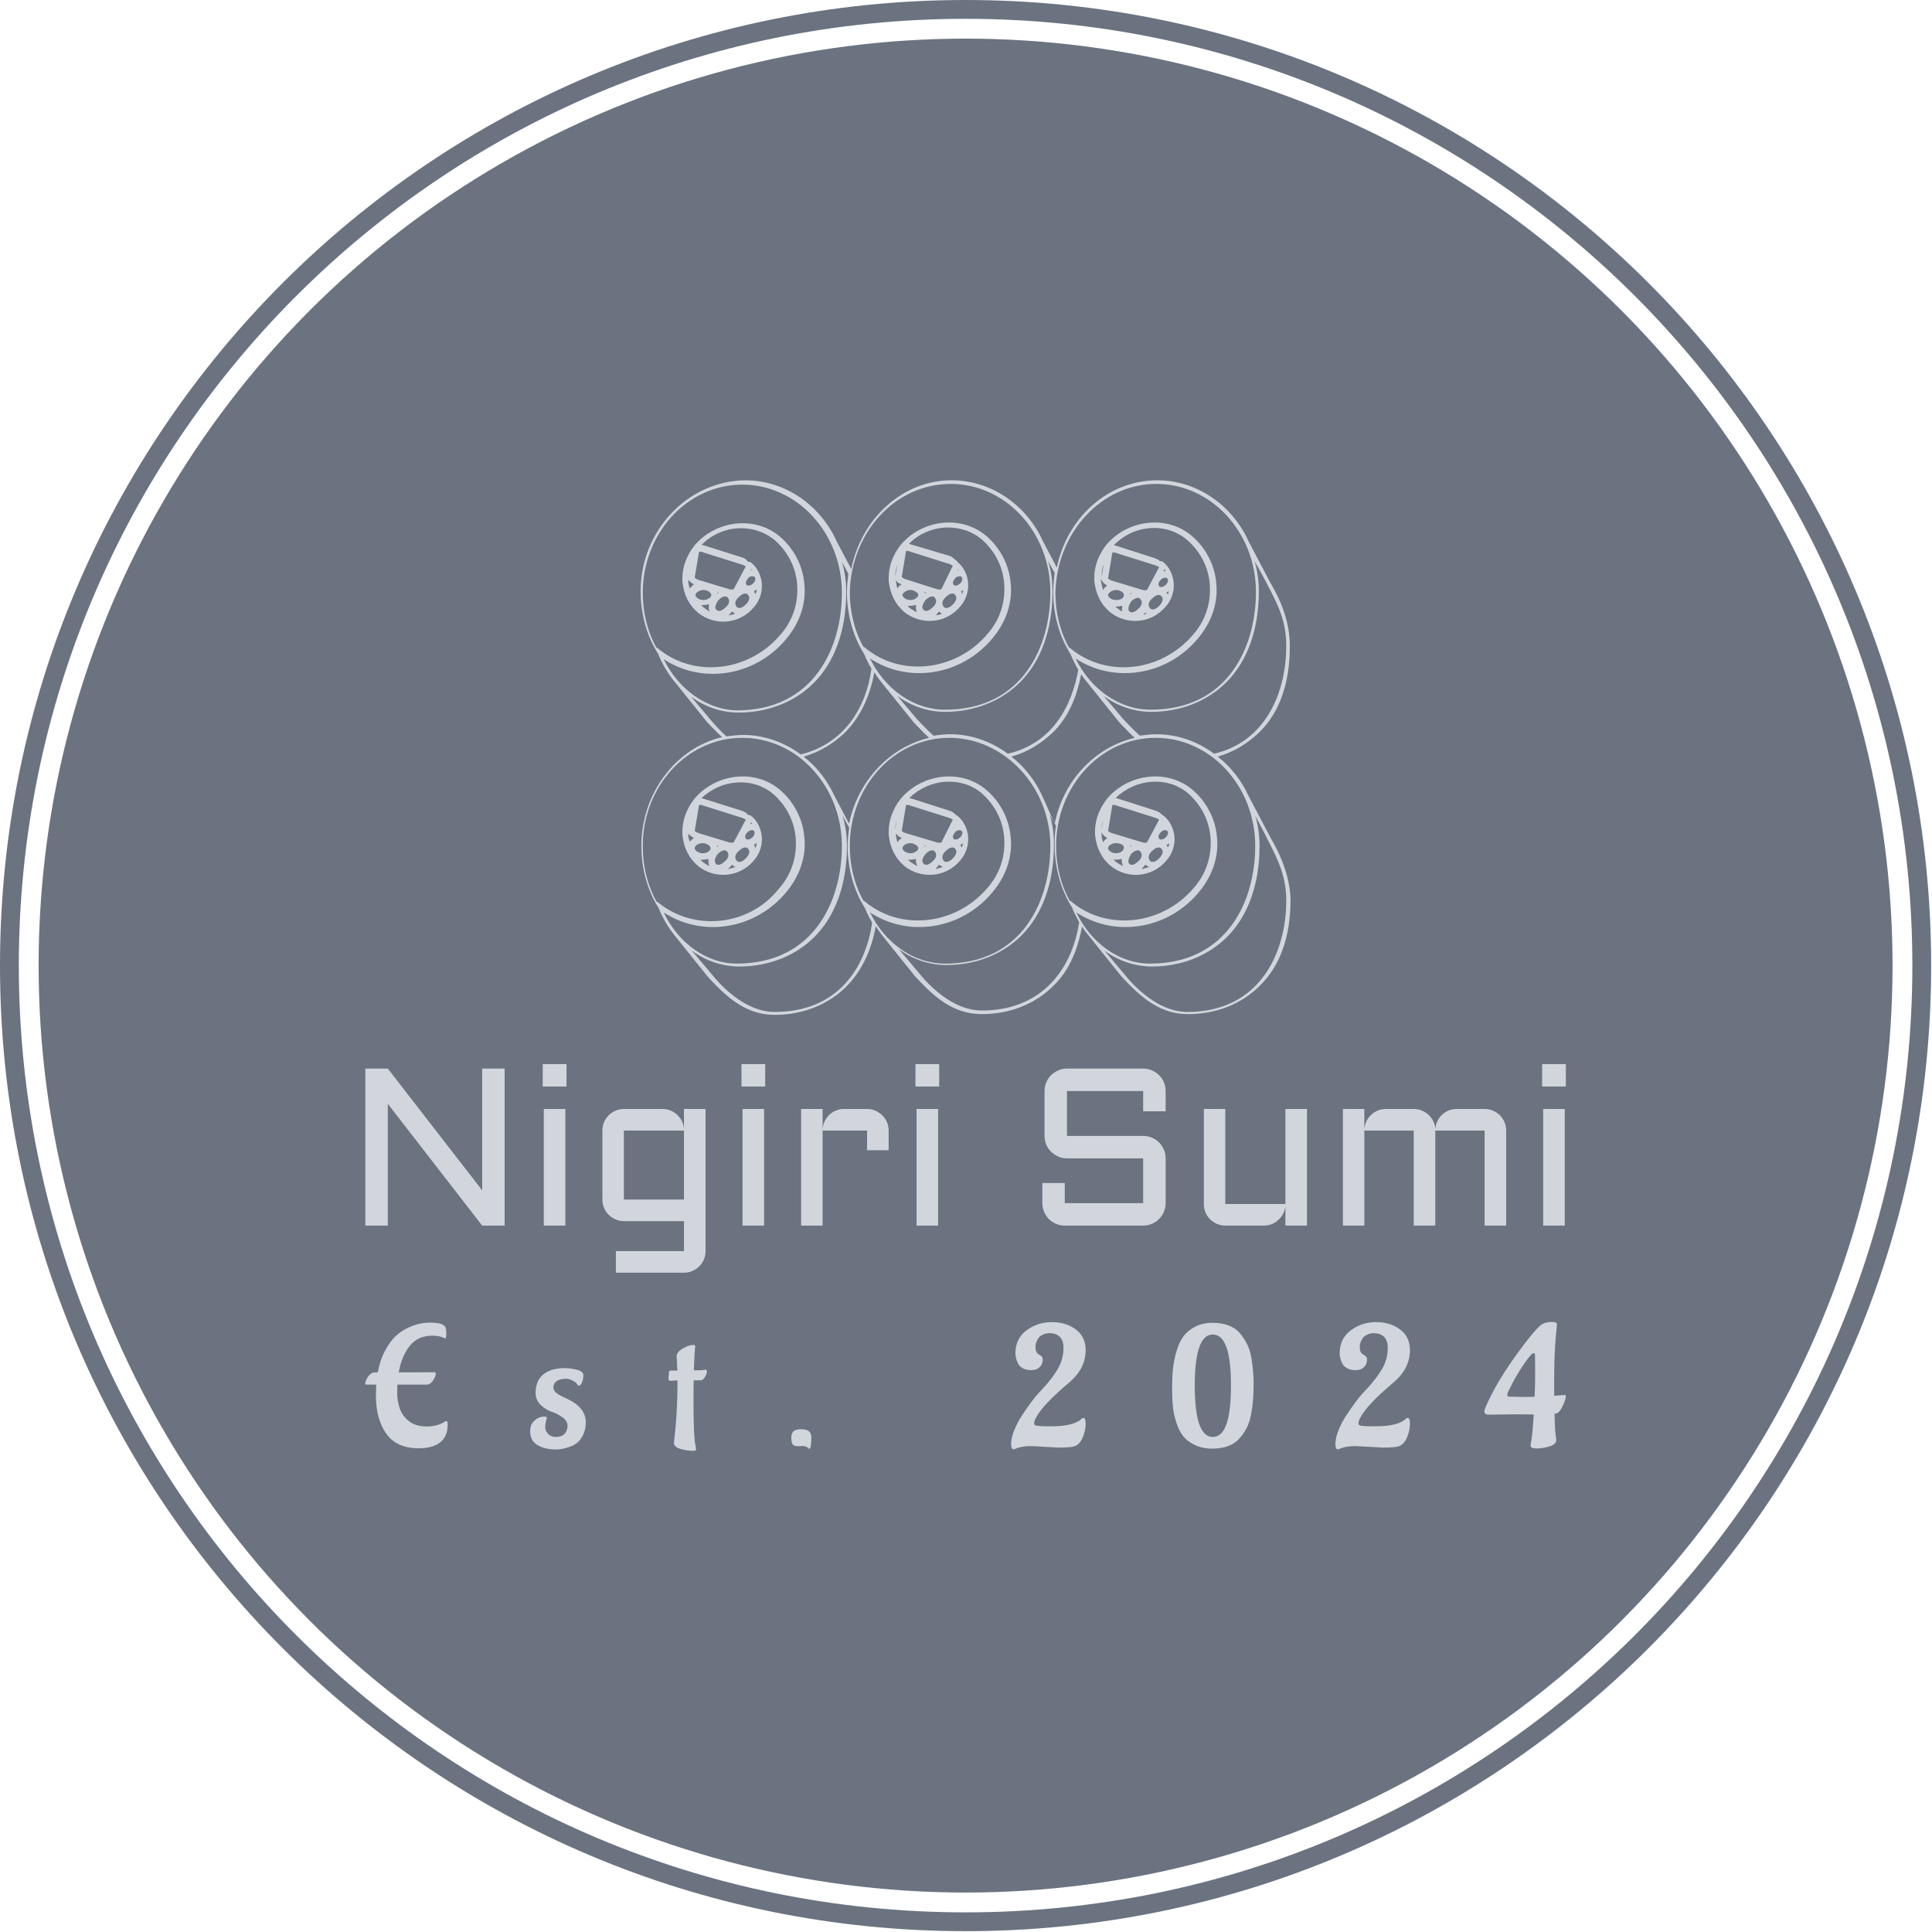 <svg xmlns="http://www.w3.org/2000/svg" version="1.1" xmlns:xlink="http://www.w3.org/1999/xlink" xmlns:svgjs="http://svgjs.dev/svgjs" width="1500" height="1500" viewBox="0 0 1500 1500"><g transform="matrix(1,0,0,1,-0.324,-0.324)"><svg viewBox="0 0 343 343" data-background-color="#d2d6dc" preserveAspectRatio="xMidYMid meet" height="1500" width="1500" xmlns="http://www.w3.org/2000/svg" xmlns:xlink="http://www.w3.org/1999/xlink"><g id="tight-bounds" transform="matrix(1,0,0,1,0.074,0.074)"><svg viewBox="0 0 342.852 342.852" height="342.852" width="342.852"><g><svg></svg></g><g><svg viewBox="0 0 342.852 342.852" height="342.852" width="342.852"><g><path d="M0 171.426c0-94.676 76.75-171.426 171.426-171.426 94.676 0 171.426 76.75 171.426 171.426 0 94.676-76.75 171.426-171.426 171.426-94.676 0-171.426-76.75-171.426-171.426zM171.426 339.512c92.831 0 168.086-75.255 168.086-168.086 0-92.831-75.255-168.086-168.086-168.086-92.831 0-168.086 75.255-168.086 168.086 0 92.831 75.255 168.086 168.086 168.086z" data-fill-palette-color="tertiary" fill="#6b7280" stroke="transparent"></path><ellipse rx="164.569" ry="164.569" cx="171.426" cy="171.426" fill="#6b7280" stroke="transparent" stroke-width="0" fill-opacity="1" data-fill-palette-color="tertiary"></ellipse></g><g transform="matrix(1,0,0,1,64.847,85.27)"><svg viewBox="0 0 213.158 172.311" height="172.311" width="213.158"><g><svg viewBox="0 0 213.158 172.311" height="172.311" width="213.158"><g><svg viewBox="0 0 213.158 172.311" height="172.311" width="213.158"><g transform="matrix(1,0,0,1,0,103.643)"><svg viewBox="0 0 213.158 68.668" height="68.668" width="213.158"><g id="textblocktransform"><svg viewBox="0 0 213.158 68.668" height="68.668" width="213.158" id="textblock"><g><svg viewBox="0 0 213.158 37.036" height="37.036" width="213.158"><g transform="matrix(1,0,0,1,0,0)"><svg width="213.158" viewBox="4.49 -36.01 267.65 46.51" height="37.036" data-palette-color="#d2d6dc"><path d="M9.5-27.15L9.5 0 4.49 0 4.49-35.01 9.5-35.01 30.54-7.86 30.54-35.01 35.55-35.01 35.55 0 30.54 0 9.5-27.15ZM44.28-26L49.09-26 49.09 0 44.28 0 44.28-26ZM44.04-31.01L44.04-36.01 49.34-36.01 49.34-31.01 44.04-31.01ZM57.34-5.81L57.34-21.19Q57.34-22.19 57.72-23.07 58.1-23.95 58.75-24.6 59.39-25.24 60.27-25.62 61.15-26 62.13-26L62.13-26 70.75-26Q71.7-26 72.55-25.65 73.41-25.29 74.06-24.67 74.7-24.05 75.1-23.21 75.51-22.36 75.53-21.41L75.53-21.41 75.53-26 80.34-26 80.34 5.69Q80.34 6.69 79.96 7.57 79.58 8.45 78.94 9.09 78.29 9.74 77.41 10.12 76.53 10.5 75.53 10.5L75.53 10.5 60.35 10.5 60.35 5.69 75.53 5.69 75.53-1 62.13-1Q61.15-1 60.27-1.38 59.39-1.76 58.75-2.4 58.1-3.05 57.72-3.93 57.34-4.81 57.34-5.81L57.34-5.81ZM62.13-5.81L75.53-5.81 75.53-21.19 62.13-21.19 62.13-5.81ZM88.59-26L93.4-26 93.4 0 88.59 0 88.59-26ZM88.35-31.01L88.35-36.01 93.64-36.01 93.64-31.01 88.35-31.01ZM116.35-21.19L106.44-21.19 106.44 0 101.65 0 101.65-26 106.44-26 106.44-21.41Q106.48-22.36 106.87-23.21 107.27-24.05 107.91-24.67 108.56-25.29 109.41-25.65 110.27-26 111.24-26L111.24-26 116.35-26Q117.35-26 118.22-25.62 119.08-25.24 119.74-24.6 120.4-23.95 120.78-23.07 121.16-22.19 121.16-21.19L121.16-21.19 121.16-16.8 116.35-16.8 116.35-21.19ZM127.38-26L132.19-26 132.19 0 127.38 0 127.38-26ZM127.14-31.01L127.14-36.01 132.43-36.01 132.43-31.01 127.14-31.01ZM177.91-14.99L160.92-14.99Q159.89-14.99 158.98-15.39 158.06-15.8 157.38-16.47 156.7-17.14 156.31-18.05 155.92-18.97 155.92-20L155.92-20 155.92-30Q155.92-31.03 156.31-31.95 156.7-32.86 157.38-33.53 158.06-34.2 158.98-34.61 159.89-35.01 160.92-35.01L160.92-35.01 177.91-35.01Q178.94-35.01 179.85-34.61 180.77-34.2 181.45-33.53 182.14-32.86 182.53-31.95 182.92-31.03 182.92-30L182.92-30 182.92-25.49 177.91-25.49 177.91-30 160.92-30 160.92-20 177.91-20Q178.94-20 179.85-19.6 180.77-19.21 181.45-18.53 182.14-17.85 182.53-16.93 182.92-16.02 182.92-14.99L182.92-14.99 182.92-5Q182.92-3.98 182.53-3.06 182.14-2.15 181.45-1.46 180.77-0.78 179.85-0.39 178.94 0 177.91 0L177.91 0 160.43 0Q159.41 0 158.49-0.39 157.58-0.78 156.89-1.46 156.21-2.15 155.82-3.06 155.43-3.98 155.43-5L155.43-5 155.43-9.5 160.43-9.5 160.43-5 177.91-5 177.91-14.99ZM191.44-4.81L191.44-26 196.22-26 196.22-4.81 209.62-4.81 209.62-26 214.43-26 214.43 0 209.62 0 209.62-4.39Q209.55-3.49 209.14-2.69 208.72-1.88 208.07-1.28 207.43-0.68 206.6-0.34 205.77 0 204.84 0L204.84 0 196.22 0Q195.24 0 194.36-0.38 193.49-0.76 192.84-1.4 192.19-2.05 191.81-2.93 191.44-3.81 191.44-4.81L191.44-4.81ZM254.03-21.19L243.04-21.19 243.04 0 238.23 0 238.23-21.19 227.22-21.19 227.22 0 222.44 0 222.44-26 227.22-26 227.22-21.41Q227.27-22.36 227.66-23.21 228.05-24.05 228.7-24.67 229.35-25.29 230.2-25.65 231.06-26 232.03-26L232.03-26 238.23-26Q239.19-26 240.04-25.65 240.9-25.29 241.55-24.67 242.21-24.05 242.62-23.21 243.02-22.36 243.04-21.41L243.04-21.41Q243.09-22.36 243.47-23.21 243.85-24.05 244.5-24.67 245.14-25.29 246-25.65 246.85-26 247.83-26L247.83-26 254.03-26Q255.03-26 255.91-25.62 256.79-25.24 257.44-24.6 258.08-23.95 258.46-23.07 258.84-22.19 258.84-21.19L258.84-21.19 258.84 0 254.03 0 254.03-21.19ZM267.09-26L271.9-26 271.9 0 267.09 0 267.09-26ZM266.85-31.01L266.85-36.01 272.14-36.01 272.14-31.01 266.85-31.01Z" opacity="1" transform="matrix(1,0,0,1,0,0)" fill="#d2d6dc" class="wordmark-text-0" data-fill-palette-color="quaternary" id="text-0"></path></svg></g></svg></g><g transform="matrix(1,0,0,1,0,45.78)"><svg viewBox="0 0 213.158 22.888" height="22.888" width="213.158"><g transform="matrix(1,0,0,1,0,0)"><svg width="213.158" viewBox="-0.8 -36.1 349.7 37.55" height="22.888" data-palette-color="#d2d6dc"><path d="M23.2-6.2L23.2-6.2Q23.2-2.7 20.98-1 18.75 0.7 14.75 0.7L14.75 0.7Q8.35 0.7 5.33-3.55 2.3-7.8 2.3-14.65L2.3-14.65Q2.3-15.75 2.4-17.85L2.4-17.85-0.4-17.85Q-0.8-17.85-0.8-18.15L-0.8-18.15Q-0.8-19 0.05-20.2 0.9-21.4 1.9-21.4L1.9-21.4 2.85-21.4Q3.5-25 4.98-27.75 6.45-30.5 8.08-32 9.7-33.5 11.65-34.4L11.65-34.4Q14.75-35.9 18.15-35.9 21.55-35.9 22.4-34.8L22.4-34.8Q22.8-34.25 22.8-32.77 22.8-31.3 22.45-31.3L22.45-31.3Q22.4-31.3 22-31.5L22-31.5Q20.7-32.1 18.75-32.1L18.75-32.1Q14.5-32.1 12.13-29.1 9.75-26.1 8.95-21.4L8.95-21.4Q12.75-21.45 19.25-21.45L19.25-21.45Q19.75-21.45 19.75-21.1L19.75-21.1Q19.75-20.3 18.95-19.07 18.15-17.85 17.15-17.85L17.15-17.85 8.55-17.85Q8.5-17.25 8.5-15.23 8.5-13.2 9.22-10.98 9.95-8.75 11.93-7.2 13.9-5.65 17.05-5.65 20.2-5.65 22.35-7.05L22.35-7.05Q22.6-7.25 22.8-7.25L22.8-7.25Q23.2-7.25 23.2-6.2ZM63.42-6.85L63.42-6.85Q63.42-4.7 62.6-3.1 61.77-1.5 60.72-0.75 59.67 0 58.22 0.45L58.22 0.45Q56.32 1.05 54.77 1.05L54.77 1.05Q51.52 1.05 49.37-0.23 47.22-1.5 47.22-4.3L47.22-4.3Q47.22-5.95 48.12-7L48.12-7Q49.52-8.55 51.47-8.55L51.47-8.55Q52.07-8.55 52.07-8L52.07-8Q52.07-7.95 51.85-7.23 51.62-6.5 51.62-5.4 51.62-4.3 52.5-3.45 53.37-2.6 54.62-2.6 55.87-2.6 56.62-3.03 57.37-3.45 57.67-4.1L57.67-4.1Q58.12-5 58.12-5.8L58.12-5.8Q58.12-7.25 56.67-8.3 55.22-9.35 53.47-9.95 51.72-10.55 50.27-11.95 48.82-13.35 48.82-15.45L48.82-15.45Q48.82-19.05 51.1-20.85 53.37-22.65 57.27-22.65L57.27-22.65Q58.97-22.65 60.85-22.18 62.72-21.7 62.72-20.58 62.72-19.45 62.35-18.5 61.97-17.55 61.42-17.55L61.42-17.55Q61.12-17.55 61.02-17.78 60.92-18 60.67-18.3 60.42-18.6 59.47-19.07 58.52-19.55 57.85-19.55 57.17-19.55 56.95-19.53 56.72-19.5 56.17-19.38 55.62-19.25 55.17-19L55.17-19Q54.02-18.35 54.02-17.1L54.02-17.1Q54.02-16.3 54.37-15.93 54.72-15.55 54.92-15.35 55.12-15.15 55.62-14.88 56.12-14.6 56.32-14.5 56.52-14.4 57.22-14.08 57.92-13.75 58.12-13.65L58.12-13.65Q63.42-11.15 63.42-6.85ZM87.5-19.5L87.5-19.5 87.65-21.5Q87.7-21.95 88.35-21.95L88.35-21.95 90.1-21.95 89.9-25.95 89.9-26.15Q89.9-27.3 91.65-28.35 93.4-29.4 94.85-29.4L94.85-29.4Q95.3-29.4 95.3-29L95.3-29 95.3-28.95Q95.1-27.6 94.9-22L94.9-22Q97.1-22 97.7-22.1 98.3-22.2 98.35-22.2L98.35-22.2Q98.7-22.2 98.7-21.6 98.7-21 98.15-20.08 97.6-19.15 96.95-19.1L96.95-19.1 94.85-19.1Q94.8-17.4 94.8-13.38 94.8-9.35 94.87-6.75 94.95-4.15 95.05-2.83 95.15-1.5 95.27-0.7 95.4 0.1 95.47 0.45 95.55 0.8 95.55 0.9L95.55 0.9Q95.55 1.4 94.9 1.45L94.9 1.45Q92.95 1.45 91.02 0.9 89.1 0.35 89.1-1L89.1-1Q90.15-9.4 90.15-19.05L90.15-19.05Q88.8-19.05 88.1-18.95L88.1-18.95 88.05-18.95Q87.6-18.95 87.5-19.5ZM126.52 0.05L126.52 0.05 125.32 0.1Q124.12 0.1 123.72-0.4 123.32-0.9 123.3-2.27 123.27-3.65 123.92-4.25 124.57-4.85 126.12-4.85 127.67-4.85 128.4-4.28 129.12-3.7 129.12-2.4L129.12-2.4Q129.12 0.85 128.47 0.85L128.47 0.85 128.22 0.7Q127.87 0.05 126.52 0.05ZM201.17 0.5L201.17 0.5 193.22 0.05Q190.37 0.05 188.57 0.85L188.57 0.85Q188.22 1 187.97 1L187.97 1Q187.32 1 187.32-0.68 187.32-2.35 188.27-4.67 189.22-7 190.57-9L190.57-9Q193.42-13.35 195.52-15.6L195.52-15.6 196.47-16.6Q199.22-19.55 200.9-22.4 202.57-25.25 202.57-28.6L202.57-28.6Q202.57-31.75 200.12-32.6L200.12-32.6Q199.57-32.8 198.57-32.83 197.57-32.85 196.67-32.45 195.77-32.05 195.32-31.45L195.32-31.45Q194.47-30.2 194.42-29.15L194.42-29.15Q194.32-27.35 195.22-26.75L195.22-26.75 195.47-26.55Q196.52-26.1 196.52-25.2L196.52-25.2 196.52-25.15Q196.52-23.8 195.72-23.03 194.92-22.25 194.12-22.15L194.12-22.15 193.27-22.05Q191.77-22.05 190.75-22.6 189.72-23.15 189.32-24L189.32-24Q188.57-25.5 188.57-27L188.57-27Q188.57-31.25 191.8-33.65 195.02-36.05 199.17-36.05 203.32-36.05 206.17-33.9 209.02-31.75 209.02-27.9L209.02-27.9Q209.02-22.7 204.57-18.75L204.57-18.75 203.57-17.9Q196.87-12.2 194.77-8.6L194.77-8.6Q194.02-7.35 194.02-6.5L194.02-6.5Q194.02-5.95 195-5.83 195.97-5.7 198.77-5.7L198.77-5.7Q205.82-5.7 207.92-8L207.92-8Q208.17-8.15 208.42-8.15L208.42-8.15Q209.02-8.15 209.02-6.45 209.02-4.75 208.32-2.83 207.62-0.9 206.27-0.1L206.27-0.1Q205.32 0.5 201.17 0.5ZM251.35-17.53Q251.35-32.45 246.07-32.45 240.8-32.45 240.8-17.53 240.8-2.6 246.07-2.6 251.35-2.6 251.35-17.53ZM253.75-2.08Q252.5-0.7 250.55 0.05 248.6 0.8 245.82 0.8 243.05 0.8 240.8-0.28 238.55-1.35 237.32-2.98 236.1-4.6 235.35-7.05 234.6-9.5 234.4-11.7 234.2-13.9 234.2-16.88 234.2-19.85 234.45-22.35 234.7-24.85 235.45-27.48 236.2-30.1 237.47-31.85 238.75-33.6 240.95-34.73 243.15-35.85 245.97-35.85 248.8-35.85 250.85-35 252.9-34.15 254.15-32.58 255.4-31 256.2-29.3 257-27.6 257.35-25.3L257.35-25.3Q257.95-21.4 257.95-18.32 257.95-15.25 257.77-13.25 257.6-11.25 257.17-9.03 256.75-6.8 255.87-5.13 255-3.45 253.75-2.08ZM295.62 0.5L295.62 0.5 287.67 0.05Q284.82 0.05 283.02 0.85L283.02 0.85Q282.67 1 282.42 1L282.42 1Q281.77 1 281.77-0.68 281.77-2.35 282.72-4.67 283.67-7 285.02-9L285.02-9Q287.87-13.35 289.97-15.6L289.97-15.6 290.92-16.6Q293.67-19.55 295.35-22.4 297.02-25.25 297.02-28.6L297.02-28.6Q297.02-31.75 294.57-32.6L294.57-32.6Q294.02-32.8 293.02-32.83 292.02-32.85 291.12-32.45 290.22-32.05 289.77-31.45L289.77-31.45Q288.92-30.2 288.87-29.15L288.87-29.15Q288.77-27.35 289.67-26.75L289.67-26.75 289.92-26.55Q290.97-26.1 290.97-25.2L290.97-25.2 290.97-25.15Q290.97-23.8 290.17-23.03 289.37-22.25 288.57-22.15L288.57-22.15 287.72-22.05Q286.22-22.05 285.2-22.6 284.17-23.15 283.77-24L283.77-24Q283.02-25.5 283.02-27L283.02-27Q283.02-31.25 286.25-33.65 289.47-36.05 293.62-36.05 297.77-36.05 300.62-33.9 303.47-31.75 303.47-27.9L303.47-27.9Q303.47-22.7 299.02-18.75L299.02-18.75 298.02-17.9Q291.32-12.2 289.22-8.6L289.22-8.6Q288.47-7.35 288.47-6.5L288.47-6.5Q288.47-5.95 289.45-5.83 290.42-5.7 293.22-5.7L293.22-5.7Q300.27-5.7 302.37-8L302.37-8Q302.62-8.15 302.87-8.15L302.87-8.15Q303.47-8.15 303.47-6.45 303.47-4.75 302.77-2.83 302.07-0.9 300.72-0.1L300.72-0.1Q299.77 0.5 295.62 0.5ZM332.2-14.35L332.2-14.35 336.35-14.25Q338.55-14.25 339.8-14.3L339.8-14.3Q339.95-18.4 339.95-21.5L339.95-21.5 339.9-26.4Q339.9-27.05 339.55-27.05L339.55-27.05 338.95-26.75Q337.4-25.05 335.67-22.3 333.95-19.55 333-17.6L333-17.6 332.05-15.7Q331.85-15.25 331.85-14.8 331.85-14.35 332.2-14.35ZM339.55-9.15L339.55-9.15 335.25-9.2 326.25-9.1Q325.15-9.1 325.15-10.1L325.15-10.1 325.25-10.65Q328.45-18.55 336-28.6L336-28.6Q338.4-31.85 340.45-34.1L340.45-34.1 341.1-34.75Q342.4-36.1 344.95-36.1L344.95-36.1Q346.3-36.1 346.3-35.3L346.3-35.3Q345.5-28.25 345.5-20.95L345.5-20.95 345.5-14.6Q346.15-14.65 346.9-14.7L346.9-14.7 348.05-14.8Q348.4-14.8 348.5-14.8L348.5-14.8Q348.9-14.8 348.9-14.55L348.9-14.55Q348.9-13.7 348.05-11.8 347.2-9.9 346.3-9.5L346.3-9.5 345.6-9.35Q345.7-3.7 346.1-1.75L346.1-1.75Q346.1-0.45 344.12 0.15 342.15 0.75 340.37 0.75 338.6 0.75 338.6-0.05L338.6-0.05Q338.6-0.15 338.9-2.05 339.2-3.95 339.55-9.15Z" opacity="1" transform="matrix(1,0,0,1,0,0)" fill="#d2d6dc" class="slogan-text-1" data-fill-palette-color="quaternary" id="text-1"></path></svg></g></svg></g></svg></g></svg></g><g transform="matrix(1,0,0,1,48.884,0)"><svg viewBox="0 0 115.391 94.9" height="94.9" width="115.391"><g><svg xmlns="http://www.w3.org/2000/svg" xmlns:xlink="http://www.w3.org/1999/xlink" version="1.1" x="0" y="0" viewBox="5 13.1 90.1 74.1" enable-background="new 0 9.1 100 82.2" xml:space="preserve" height="94.9" width="115.391" class="icon-icon-0" data-fill-palette-color="quaternary" id="icon-0"><path d="M92.3 62.6L89.3 56.9C88.3 54.7 86.8 52.8 85 51.4 87.2 50.8 89.1 49.6 90.7 48.1 93.6 45.3 95 41.2 95 36.1 95 32.9 93.9 30 92.3 27.3L89.3 21.6C87 16.5 82.1 13.1 76.6 13.1 69.8 13.1 64.1 18.3 62.7 25.2L60.8 21.6C58.5 16.5 53.6 13.1 48.1 13.1 41.3 13.1 35.6 18.4 34.2 25.4L32.2 21.6C29.9 16.5 25 13.1 19.5 13.1 11.5 13.2 5 20.1 5 28.5 5 31.5 5.8 34.6 7.4 37.1 8 38.6 8.8 39.9 9.7 41L14.2 46.6C14.9 47.3 15.6 48.1 16.3 48.7 9.9 50.2 5.1 56.5 5.1 63.8 5.1 66.8 5.9 69.9 7.5 72.4 8.1 73.9 8.9 75.2 9.8 76.3L14.3 81.9C17.3 85.2 19.9 87.2 23.6 87.2 27.5 87.2 31 85.8 33.5 83.3 35.6 81.2 37 78.3 37.6 74.9 37.9 75.4 38.2 75.8 38.5 76.2L43 81.8C46 85.1 48.6 87.1 52.3 87.1 56.2 87.1 59.7 85.7 62.2 83.2 64.3 81.2 65.6 78.3 66.2 74.9 66.1 74.7 65.9 74.5 65.8 74.3 64.9 80.5 60.9 86.6 52.3 86.6 48.1 86.6 44.7 82.8 43.5 81.3L40.8 78.1C42.7 79.5 45 80.3 47.4 80.3 51.5 80.3 55.2 78.8 57.8 76.2 60.7 73.3 62.3 68.9 62.3 63.6 62.3 62.1 62.1 60.7 61.7 59.4L62.4 60.7C62.5 60.8 62.5 60.9 62.6 61 62.4 61.8 62.4 62.8 62.4 63.7 62.4 66.7 63.2 69.8 64.8 72.3 65.4 73.8 66.2 75.1 67.1 76.2L71.6 81.8C74.6 85.1 77.2 87.1 80.9 87.1 84.8 87.1 88.3 85.7 90.8 83.2 93.7 80.4 95.1 76.3 95.1 71.2 95 68.2 93.9 65.3 92.3 62.6M90.9 25.7C93.3 30.2 94.5 32.3 94.5 36.1 94.5 42.3 91.8 49.3 84.5 51 82.2 49.3 79.4 48.3 76.5 48.3 75.8 48.3 74.9 48.4 74.2 48.5 73.2 47.6 72.4 46.7 71.9 46.2L69.2 43C71.1 44.4 73.4 45.2 75.8 45.2 79.9 45.2 83.6 43.7 86.2 41.1 89.1 38.2 90.7 33.8 90.7 28.5 90.7 27 90.5 25.6 90.1 24.3zM76.5 13.6C84.1 13.6 90.3 20.3 90.3 28.6 90.3 36.1 86.5 44.9 75.7 44.9 71.4 44.9 67.4 42.1 65.3 37.8 70.6 41.3 77.9 40.2 82.2 35.1 84.1 32.9 85.1 30.1 84.8 27.4 84.6 24.8 83.3 22.4 81.4 20.8 78 17.9 72.6 18.5 69.6 22 68.4 23.5 67.8 25.2 67.9 27.1 68.1 28.9 68.8 30.3 70.1 31.4 72.4 33.2 75.8 33 77.8 30.6 78.6 29.7 79 28.5 78.9 27.3 78.8 26.2 78.3 25.1 77.4 24.4 77.3 24.3 77.1 24.3 77 24.3 76.8 24.1 76.5 24 76.3 23.9L71 22.2C70.9 22.2 70.7 22.1 70.6 22.1 73.4 19.2 77.9 18.9 80.8 21.4 82.6 23 83.7 25.1 83.9 27.5 84.1 30.1 83.3 32.6 81.5 34.6 77.1 39.7 69.5 40.5 64.6 36.4 64.5 36.3 64.4 36.3 64.4 36.3 63.1 34 62.5 31.3 62.5 28.7 62.7 20.3 68.9 13.6 76.5 13.6M77.7 26.6C77.8 26.6 77.9 26.6 78 26.7 78.2 26.9 78.1 27.3 77.8 27.6 77.6 27.8 77.3 27.9 77.2 27.9S77 27.9 76.9 27.8C76.7 27.6 76.8 27.2 77.1 26.9 77.3 26.7 77.5 26.6 77.7 26.6M77.5 25.7L77.6 25.4C77.7 25.5 77.7 25.6 77.8 25.7zM78.2 28.5C78.2 28.7 78.1 28.8 78.1 29 78.1 28.9 78 28.8 77.9 28.7 78.1 28.5 78.1 28.5 78.2 28.5M76.9 30.5C76.6 30.8 76.3 31 76 31 75.9 31 75.7 31 75.6 30.8 75.3 30.5 75.4 29.9 75.9 29.5 76.2 29.2 76.5 29 76.8 29 76.9 29 77.1 29 77.2 29.2 77.5 29.4 77.4 30 76.9 30.5M75.2 28.3S74.9 28.4 74.6 28.3L70.3 27C70 26.9 69.8 26.7 69.8 26.7L70.4 23.1H70.6C70.7 23.1 70.8 23.1 71 23.2L76.4 24.9C76.7 25 76.9 25.2 76.9 25.1zM75.2 31.6C75 31.6 74.9 31.7 74.7 31.7 74.8 31.6 74.8 31.5 74.9 31.5S75.1 31.5 75.2 31.6M73 29.9C73.3 29.6 73.6 29.4 73.9 29.4 74 29.4 74.2 29.4 74.3 29.6 74.6 29.9 74.5 30.5 74 30.9 73.7 31.2 73.4 31.4 73.1 31.4 73 31.4 72.8 31.4 72.7 31.2 72.5 30.9 72.7 30.4 73 29.9M72.9 28.7L73.1 28.8C73 28.8 73 28.8 72.9 28.9zM71.8 31.3C71.4 31.1 71.2 30.9 70.9 30.7L70.8 30.6H71C71.3 30.6 71.6 30.5 71.8 30.5 71.7 30.9 71.7 31.1 71.8 31.3M70.9 29.7C70.3 29.7 69.8 29.3 69.8 29S70.4 28.3 70.9 28.3 72 28.6 72 29 71.6 29.7 70.9 29.7M69.7 27.7C69.5 27.8 69.3 28 69.1 28.3 69 27.9 68.9 27.5 68.8 27V26.7C68.9 27.1 69.3 27.5 69.7 27.7M68.9 26.5C68.9 25.9 69 25.2 69.2 24.7zM48 13.6C55.6 13.6 61.8 20.3 61.8 28.6 61.8 36.1 58 44.9 47.2 44.9 42.9 44.9 38.9 42.1 36.8 37.8 42.1 41.3 49.4 40.2 53.7 35.1 55.6 32.9 56.6 30.1 56.3 27.4 56.1 24.8 54.8 22.4 52.9 20.8 49.5 17.9 44.1 18.5 41.1 22 39.9 23.5 39.3 25.2 39.4 27.1 39.6 28.9 40.3 30.3 41.6 31.4 43.9 33.2 47.3 33 49.3 30.6 50.1 29.7 50.5 28.5 50.4 27.3 50.3 26.2 49.8 25.1 48.9 24.4 48.9 24.3 48.8 24.2 48.7 24.2 48.5 24 48.2 23.7 47.9 23.6L42.5 22C42.4 22 42.3 21.9 42.2 21.9 45 19.1 49.4 18.9 52.3 21.3 54.1 22.9 55.2 25 55.4 27.4 55.6 30 54.8 32.5 53 34.5 48.6 39.6 41 40.4 36.1 36.3 36 36.2 35.9 36.2 35.9 36.2 34.6 33.9 34 31.2 34 28.6 34.2 20.3 40.3 13.6 48 13.6M42.9 46.7C43.6 47.4 44.3 48.2 45 48.8 39.5 50.1 35.1 54.8 33.9 60.7L31.9 56.9C30.9 54.7 29.4 52.8 27.6 51.4 29.8 50.8 31.7 49.6 33.3 48.1 35.4 46 36.8 43.1 37.4 39.7 37.7 40.2 38 40.6 38.3 41zM49.2 26.4C49.3 26.4 49.4 26.4 49.5 26.5 49.7 26.7 49.6 27.1 49.3 27.4 49.1 27.6 48.8 27.7 48.7 27.7S48.5 27.7 48.4 27.6C48.2 27.4 48.3 27 48.6 26.7 48.7 26.5 49 26.4 49.2 26.4M48.9 25.6L49 25.4C49 25.5 49.1 25.5 49.1 25.6 49 25.5 49 25.5 48.9 25.6M49.7 28.3C49.7 28.5 49.6 28.7 49.6 28.9 49.6 28.8 49.5 28.7 49.4 28.5 49.5 28.5 49.6 28.4 49.7 28.3M48.3 30.3C48 30.6 47.7 30.8 47.4 30.8 47.3 30.8 47.1 30.8 47 30.6 46.7 30.3 46.8 29.7 47.3 29.3 47.6 29 47.9 28.8 48.2 28.8 48.3 28.8 48.5 28.8 48.6 29 48.9 29.3 48.8 29.8 48.3 30.3M46.7 28.2S46.4 28.3 46.1 28.2L41.7 26.8C41.4 26.7 41.2 26.5 41.2 26.5L41.8 22.9H42C42.1 22.9 42.2 22.9 42.4 23L47.8 24.7C48.1 24.8 48.3 25 48.3 24.9zM44.5 29.7C44.8 29.4 45.1 29.2 45.4 29.2 45.5 29.2 45.7 29.2 45.8 29.4 46.1 29.7 46 30.3 45.5 30.7 45.2 31 44.9 31.2 44.6 31.2 44.5 31.2 44.3 31.2 44.2 31 43.9 30.9 44.1 30.2 44.5 29.7M44.4 28.6L44.6 28.7C44.5 28.7 44.5 28.8 44.4 28.8zM46.2 31.5C46.3 31.4 46.3 31.3 46.4 31.3 46.5 31.4 46.6 31.5 46.8 31.6 46.5 31.7 46.2 31.8 46 31.8 46 31.6 46.1 31.6 46.2 31.5M43.3 31.4C42.9 31.2 42.6 31 42.3 30.8L42 30.5H42.4C42.7 30.5 43 30.4 43.2 30.4 43.1 30.8 43.2 31.1 43.3 31.4M42.4 29.7C41.8 29.7 41.3 29.3 41.3 29S41.9 28.3 42.4 28.3 43.5 28.7 43.5 29 43 29.7 42.4 29.7M41.2 27.5C40.9 27.7 40.7 27.9 40.6 28.1 40.5 27.7 40.4 27.4 40.4 27V26.4C40.2 26.9 40.6 27.4 41.2 27.5M40.3 26.4C40.3 25.8 40.4 25.4 40.6 24.8zM8.2 37.9C13.5 41.4 20.8 40.3 25.1 35.2 27 33 28 30.2 27.7 27.5 27.5 24.9 26.2 22.5 24.3 20.9 20.9 18 15.5 18.6 12.5 22.1 11.3 23.6 10.7 25.3 10.8 27.2 11 29 11.7 30.4 13 31.5 15.3 33.3 18.7 33.1 20.7 30.7 21.5 29.8 21.9 28.6 21.8 27.4 21.7 26.3 21.2 25.2 20.3 24.5 20.2 24.4 20.1 24.4 19.9 24.4 19.7 24.1 19.4 23.9 19.1 23.8L13.7 22.1C13.6 22.1 13.5 22.1 13.5 22 16.3 19.2 20.7 19 23.6 21.4 25.4 23 26.5 25.1 26.7 27.5 26.9 30.1 26.1 32.6 24.3 34.6 19.9 39.7 12.3 40.5 7.4 36.4 7.3 36.3 7.2 36.3 7.2 36.3 5.9 34 5.3 31.3 5.3 28.7 5.3 20.4 11.5 13.7 19.1 13.7S32.9 20.4 32.9 28.7C32.9 36.2 29.1 45 18.3 45 14.3 44.9 10.3 42.2 8.2 37.9M20.5 26.4C20.6 26.4 20.7 26.4 20.8 26.5 21 26.7 20.9 27.1 20.6 27.4 20.4 27.6 20.1 27.7 20 27.7S19.8 27.7 19.7 27.6C19.5 27.4 19.6 27 19.9 26.7 20 26.5 20.2 26.4 20.5 26.4M20.2 25.6L20.3 25.4 20.5 25.6C20.3 25.5 20.2 25.5 20.2 25.6M21.1 28.2C21.1 28.5 21 28.7 20.9 28.9 20.8 28.7 20.8 28.6 20.7 28.4 20.8 28.5 21 28.3 21.1 28.2M19.6 30.3C19.3 30.6 19 30.8 18.7 30.8 18.6 30.8 18.4 30.8 18.3 30.6 18 30.3 18.1 29.7 18.6 29.3 18.9 29 19.2 28.8 19.5 28.8 19.6 28.8 19.8 28.8 19.9 29 20.2 29.3 20.1 29.8 19.6 30.3M17.9 28.2S17.6 28.3 17.3 28.2L13 26.9C12.7 26.8 12.5 26.6 12.5 26.6L13.1 23H13.3C13.4 23 13.5 23 13.7 23.1L19.1 24.8C19.4 24.9 19.6 25.1 19.6 25zM15.8 29.7C16.1 29.4 16.4 29.2 16.7 29.2 16.8 29.2 17 29.2 17.1 29.4 17.4 29.7 17.3 30.3 16.8 30.7 16.5 31 16.2 31.2 15.9 31.2 15.8 31.2 15.6 31.2 15.5 31 15.2 30.9 15.4 30.2 15.8 29.7M15.6 28.6L15.8 28.7C15.7 28.7 15.7 28.8 15.6 28.8 15.7 28.6 15.7 28.6 15.6 28.6M17.5 31.5C17.6 31.4 17.6 31.3 17.7 31.3 17.8 31.4 18 31.5 18.1 31.6 17.8 31.7 17.5 31.8 17.2 31.8zM14.6 31.3C14.2 31.1 14 30.9 13.7 30.7L13.4 30.4H13.7C14 30.4 14.3 30.3 14.5 30.3 14.4 30.8 14.4 31 14.6 31.3M13.7 29.7C13.1 29.7 12.6 29.3 12.6 29S13.2 28.3 13.7 28.3C14.3 28.3 14.8 28.7 14.8 29S14.3 29.7 13.7 29.7M12.4 27.5L11.8 28.1C11.7 27.7 11.6 27.4 11.6 27V26.9C11.9 27.2 12.1 27.4 12.4 27.5M14.7 46.3L12 43.1C13.9 44.5 16.2 45.3 18.6 45.3 22.7 45.3 26.4 43.8 29 41.2 31.9 38.3 33.5 33.9 33.5 28.6 33.5 27.1 33.3 25.7 32.9 24.4L33.6 25.7C33.7 25.9 33.8 26 33.8 26.1 33.7 26.9 33.6 27.8 33.6 28.6 33.6 31.6 34.4 34.7 36 37.2 36.3 37.9 36.6 38.6 37 39.2 36.3 44.5 33.3 49.6 27.2 51.1 24.9 49.4 22.1 48.4 19.2 48.4 18.5 48.4 17.6 48.5 16.9 48.6 16 47.8 15.2 46.9 14.7 46.3M8.2 73C13.5 76.5 20.8 75.4 25.1 70.3 27 68.1 28 65.3 27.7 62.6 27.5 60 26.2 57.6 24.3 56 20.9 53.1 15.5 53.7 12.5 57.2 11.3 58.7 10.7 60.4 10.8 62.3 11 64.1 11.7 65.5 13 66.6 15.3 68.4 18.7 68.2 20.7 65.8 21.5 64.9 21.9 63.7 21.8 62.5 21.7 61.4 21.2 60.3 20.3 59.6 20.2 59.5 20.1 59.5 19.9 59.5 19.7 59.2 19.3 59 19 58.9L13.6 57.2H13.4C16.2 54.5 20.6 54.2 23.4 56.6 25.2 58.2 26.3 60.3 26.5 62.7 26.7 65.3 25.9 67.8 24.1 69.8 20 74.9 12.4 75.7 7.4 71.6 7.3 71.5 7.2 71.5 7.2 71.5 5.9 69.1 5.3 66.5 5.3 63.8 5.3 55.5 11.5 48.8 19.1 48.8S32.9 55.5 32.9 63.8C32.9 71.3 29.1 80.1 18.3 80.1 14.3 80.1 10.3 77.4 8.2 73M20.4 61.6C20.5 61.6 20.6 61.6 20.7 61.7 20.9 61.9 20.8 62.3 20.5 62.6 20.3 62.8 20 62.9 19.9 62.9S19.7 62.9 19.6 62.8C19.4 62.6 19.5 62.2 19.8 61.9 20 61.7 20.2 61.6 20.4 61.6M20.2 60.7L20.3 60.5 20.5 60.7zM21.1 63.3C21.1 63.6 21 63.9 20.9 64.1 20.8 63.9 20.8 63.7 20.7 63.6 20.8 63.6 21 63.5 21.1 63.3M19.6 65.5C19.3 65.8 19 66 18.7 66 18.6 66 18.4 66 18.3 65.8 18 65.5 18.1 64.9 18.6 64.5 18.9 64.2 19.2 64 19.5 64 19.6 64 19.8 64 19.9 64.2 20.2 64.4 20.1 65 19.6 65.5M17.9 63.3S17.6 63.4 17.3 63.3L13 62C12.7 61.9 12.5 61.7 12.5 61.7L13.1 58.1H13.3C13.4 58.1 13.5 58.1 13.7 58.2L19.1 59.9C19.4 60 19.6 60.2 19.6 60.1zM15.7 64.9C16 64.6 16.3 64.4 16.6 64.4 16.7 64.4 16.9 64.4 17 64.6 17.3 64.9 17.2 65.5 16.7 65.9 16.4 66.2 16.1 66.4 15.8 66.4 15.7 66.4 15.5 66.4 15.4 66.2 15.2 65.9 15.3 65.4 15.7 64.9M15.6 63.7L15.8 63.8C15.7 63.8 15.7 63.9 15.6 63.9zM17.5 66.6C17.6 66.5 17.6 66.4 17.7 66.4 17.8 66.5 18 66.7 18.2 66.7 17.8 66.8 17.5 66.9 17.1 67zM14.5 66.6L13.6 66 13.3 65.7H13.6C13.9 65.7 14.2 65.6 14.4 65.6 14.4 65.9 14.4 66.2 14.5 66.6M13.6 64.8C13 64.8 12.5 64.4 12.5 64.1 12.5 63.7 13.1 63.4 13.6 63.4 14.2 63.4 14.7 63.8 14.7 64.1S14.3 64.8 13.6 64.8M12.4 62.7C12.2 62.8 12 63 11.8 63.2 11.7 62.8 11.6 62.6 11.6 62.2V62.1C11.9 62.4 12.1 62.5 12.4 62.7M23.6 86.8C19.4 86.8 16 83 14.8 81.5L12.1 78.3C14 79.7 16.3 80.5 18.7 80.5 22.8 80.5 26.5 79 29.1 76.4 32 73.5 33.6 69.1 33.6 63.8 33.6 62.3 33.4 60.9 33 59.6L33.7 60.9C33.8 61 33.9 61.2 33.9 61.3 33.8 62.1 33.7 63 33.7 63.8 33.7 66.8 34.5 69.9 36.1 72.4 36.4 73.1 36.7 73.8 37.1 74.4 36.2 80.7 32.3 86.8 23.6 86.8M61.8 63.8C61.8 71.3 58 80.1 47.2 80.1 42.9 80.1 38.9 77.3 36.8 73 42.1 76.5 49.4 75.4 53.7 70.3 55.6 68.1 56.6 65.3 56.3 62.6 56.1 60 54.8 57.6 52.9 56 49.5 53.1 44.1 53.7 41.1 57.2 39.9 58.7 39.3 60.4 39.4 62.3 39.6 64.1 40.3 65.5 41.6 66.6 43.9 68.4 47.3 68.2 49.3 65.8 50.1 64.9 50.5 63.7 50.4 62.5 50.3 61.4 49.8 60.3 48.9 59.6 48.8 59.5 48.7 59.5 48.7 59.5 48.5 59.2 48.1 59 47.8 58.9L42.5 57.2C42.4 57.2 42.3 57.2 42.3 57.1 45.1 54.4 49.5 54.1 52.3 56.5 54.1 58.1 55.2 60.2 55.4 62.6 55.6 65.2 54.8 67.7 53 69.7 48.6 74.8 41 75.6 36.1 71.5 36 71.4 35.9 71.4 35.9 71.4 34.6 69.1 34 66.4 34 63.8 34 55.5 40.2 48.8 47.8 48.8S61.8 55.6 61.8 63.8M49.2 61.6C49.3 61.6 49.4 61.6 49.5 61.7 49.7 61.9 49.6 62.3 49.3 62.6 49.1 62.8 48.8 62.9 48.7 62.9S48.5 62.9 48.4 62.8C48.2 62.6 48.3 62.2 48.6 61.9 48.7 61.7 49 61.6 49.2 61.6M48.9 60.7H49.1zM49.7 63.4C49.7 63.6 49.6 63.8 49.5 64 49.4 63.9 49.4 63.7 49.3 63.6 49.5 63.6 49.6 63.5 49.7 63.4M48.3 65.5C48 65.8 47.7 66 47.4 66 47.3 66 47.1 66 47 65.8 46.7 65.5 46.8 64.9 47.3 64.5 47.6 64.2 47.9 64 48.2 64 48.3 64 48.5 64 48.6 64.2 48.9 64.4 48.8 65 48.3 65.5M46.7 63.3S46.4 63.4 46.1 63.3L41.7 62C41.4 61.9 41.2 61.7 41.2 61.7L41.8 58.1H42C42.1 58.1 42.2 58.1 42.4 58.2L47.8 59.9C48.1 60 48.3 60.2 48.3 60.1zM44.5 64.9C44.8 64.6 45.1 64.4 45.4 64.4 45.5 64.4 45.7 64.4 45.8 64.6 46.1 64.9 46 65.5 45.5 65.9 45.2 66.2 44.9 66.4 44.6 66.4 44.5 66.4 44.3 66.4 44.2 66.2 43.9 65.9 44.1 65.4 44.5 64.9M44.4 63.7L44.6 63.8C44.5 63.8 44.5 63.8 44.4 63.9zM46.2 66.6C46.3 66.5 46.3 66.4 46.4 66.4 46.5 66.5 46.7 66.6 46.9 66.7 46.5 66.8 46.3 66.9 45.9 67 46 66.9 46 66.8 46.2 66.6M43.4 66.6C43 66.4 42.7 66.2 42.4 66 42.3 65.9 42.2 65.8 42 65.7H42.4C42.7 65.7 43 65.6 43.2 65.6 43.1 65.9 43.2 66.3 43.4 66.6M42.4 64.8C41.8 64.8 41.3 64.4 41.3 64.1 41.3 63.7 41.9 63.4 42.4 63.4S43.5 63.8 43.5 64.1 43 64.8 42.4 64.8M41.2 62.7C40.9 62.9 40.7 63.1 40.6 63.3 40.5 62.9 40.4 62.6 40.4 62.2V61.6C40.2 62 40.6 62.4 41.2 62.7M40.3 61.5C40.3 61 40.4 60.6 40.5 60.1zM60.7 56.9C59.7 54.7 58.2 52.8 56.4 51.4 58.6 50.8 60.5 49.6 62.1 48.1 64.2 46.1 65.5 43.2 66.1 39.8 66 39.6 65.8 39.4 65.7 39.2 64.8 44.5 62 49.6 55.9 51 53.6 49.3 50.8 48.3 47.9 48.3 47.2 48.3 46.3 48.4 45.6 48.5 44.6 47.6 43.8 46.7 43.3 46.2L40.6 43C42.5 44.4 44.8 45.2 47.2 45.2 51.3 45.2 55 43.7 57.6 41.1 60.5 38.2 62.1 33.8 62.1 28.5 62.1 27 61.9 25.6 61.5 24.3L62.2 25.6C62.3 25.7 62.3 25.8 62.4 25.9 62.3 26.7 62.2 27.7 62.2 28.6 62.2 31.6 63 34.7 64.6 37.2 65.2 38.7 66 40 66.9 41.1L71.4 46.7C72.1 47.4 72.8 48.2 73.5 48.8 68 50.1 63.6 54.7 62.4 60.7zM65.4 73C70.7 76.5 78 75.4 82.3 70.3 84.2 68.1 85.2 65.3 84.9 62.6 84.7 60 83.4 57.6 81.5 56 78.1 53.1 72.7 53.7 69.7 57.2 68.5 58.7 67.9 60.4 68 62.3 68.2 64.1 68.9 65.5 70.2 66.6 72.5 68.4 75.9 68.2 77.9 65.8 78.7 64.9 79.1 63.7 79 62.5 78.9 61.4 78.4 60.3 77.5 59.6 77.4 59.5 77.3 59.5 77.3 59.5 77.1 59.2 76.7 59 76.4 58.9L71.1 57.2C71 57.2 70.9 57.2 70.9 57.1 73.7 54.4 78.1 54.1 80.9 56.5 82.7 58.1 83.8 60.2 84 62.6 84.2 65.2 83.4 67.7 81.6 69.7 77.2 74.8 69.6 75.6 64.7 71.5 64.6 71.4 64.5 71.4 64.5 71.4 63.2 69.1 62.6 66.4 62.6 63.8 62.6 55.5 68.8 48.8 76.4 48.8S90.2 55.5 90.2 63.8C90.2 71.3 86.4 80.1 75.6 80.1 71.5 80.1 67.5 77.4 65.4 73M77.7 61.6C77.8 61.6 77.9 61.6 78 61.7 78.2 61.9 78.1 62.3 77.8 62.6 77.6 62.8 77.3 62.9 77.2 62.9S77 62.9 76.9 62.8C76.7 62.6 76.8 62.2 77.1 61.9 77.3 61.7 77.5 61.6 77.7 61.6M77.5 60.7H77.7zM78.3 63.4C78.3 63.6 78.2 63.8 78.1 64 78 63.9 78 63.7 77.9 63.6 78.1 63.6 78.2 63.5 78.3 63.4M76.9 65.5C76.6 65.8 76.3 66 76 66 75.9 66 75.7 66 75.6 65.8 75.3 65.5 75.4 64.9 75.9 64.5 76.2 64.2 76.5 64 76.8 64 76.9 64 77.1 64 77.2 64.2 77.5 64.4 77.4 65 76.9 65.5M75.2 63.3S74.9 63.4 74.6 63.3L70.3 62C70 61.9 69.8 61.7 69.8 61.7L70.4 58.1H70.6C70.7 58.1 70.8 58.1 71 58.2L76.4 59.9C76.7 60 76.9 60.2 76.9 60.1zM73 64.9C73.3 64.6 73.6 64.4 73.9 64.4 74 64.4 74.2 64.4 74.3 64.6 74.6 64.9 74.5 65.5 74 65.9 73.7 66.2 73.4 66.4 73.1 66.4 73 66.4 72.8 66.4 72.7 66.2 72.5 65.9 72.7 65.4 73 64.9M72.9 63.7L73.1 63.8C73 63.8 73 63.8 72.9 63.9zM74.8 66.6C74.9 66.5 74.9 66.4 75 66.4 75.1 66.5 75.3 66.6 75.5 66.7 75.1 66.8 74.9 66.9 74.5 67 74.5 66.9 74.6 66.8 74.8 66.6M71.9 66.6C71.5 66.4 71.2 66.2 70.9 66 70.8 65.9 70.7 65.8 70.5 65.7H70.9C71.2 65.7 71.5 65.6 71.7 65.6 71.7 65.9 71.7 66.3 71.9 66.6M70.9 64.8C70.3 64.8 69.8 64.4 69.8 64.1 69.8 63.7 70.4 63.4 70.9 63.4S72 63.6 72 64 71.6 64.8 70.9 64.8M69.7 62.7C69.4 62.9 69.2 63.1 69.1 63.3 69 62.9 68.9 62.6 68.9 62.2V61.6C68.8 62 69.2 62.4 69.7 62.7M68.9 61.5C68.9 61 69 60.6 69.1 60.1zM94.5 71.4C94.5 78.5 90.9 86.8 80.8 86.8 76.6 86.8 73.2 83 72 81.5L69.3 78.3C71.2 79.7 73.5 80.5 75.9 80.5 80 80.5 83.7 79 86.3 76.4 89.2 73.5 90.8 69.1 90.8 63.8 90.8 62.3 90.6 60.9 90.2 59.6L90.9 60.9C93.2 65.4 94.5 67.6 94.5 71.4" fill="#d2d6dc" data-fill-palette-color="quaternary"></path></svg></g></svg></g><g></g></svg></g></svg></g></svg></g></svg></g><defs></defs></svg><rect width="342.852" height="342.852" fill="none" stroke="none" visibility="hidden"></rect></g></svg></g></svg>